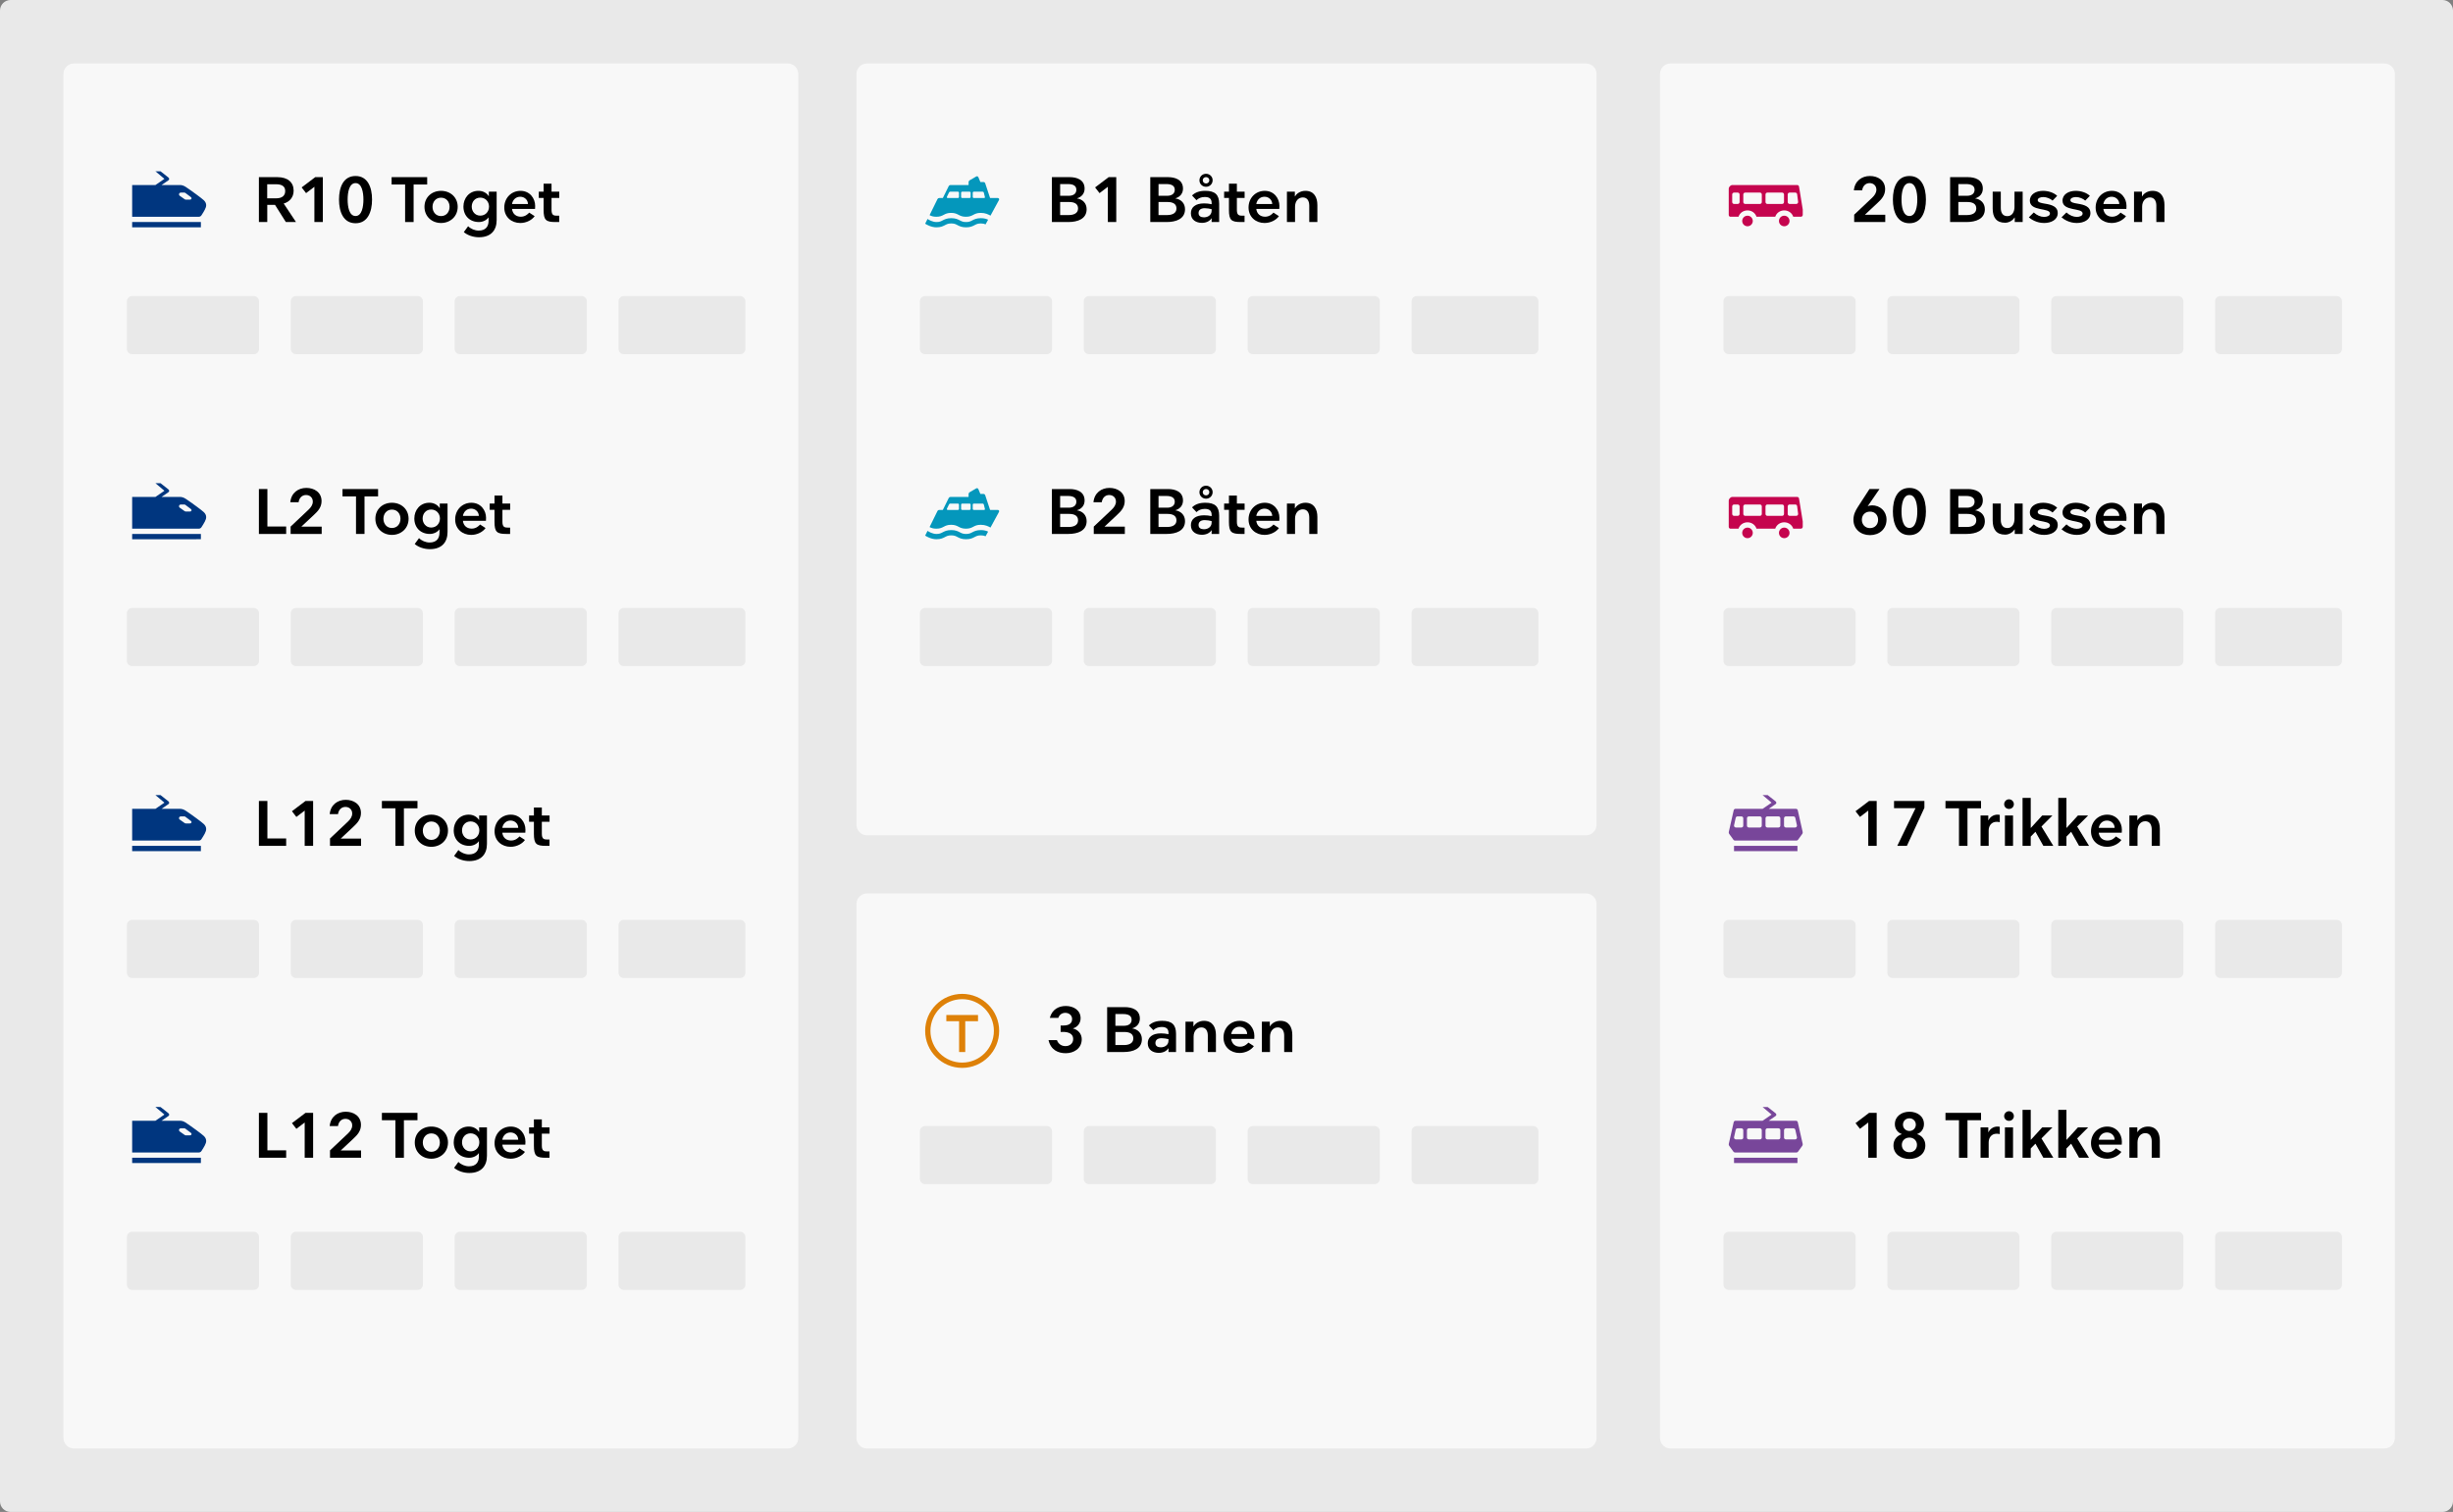 <?xml version="1.0" encoding="utf-8"?>
<!-- Generator: Adobe Illustrator 24.0.1, SVG Export Plug-In . SVG Version: 6.00 Build 0)  -->
<svg version="1.1" id="Layer_1" xmlns="http://www.w3.org/2000/svg" xmlns:xlink="http://www.w3.org/1999/xlink" x="0px" y="0px"
	 width="464px" height="286px" viewBox="0 0 464 286" enable-background="new 0 0 464 286" xml:space="preserve">
<rect x="0" y="0" width="464" height="286" fill="#808080" stroke="none"/>
<path fill-rule="evenodd" clip-rule="evenodd" fill="#E9E9E9" d="M2,0h460c1.105,0,2,0.895,2,2v282
	c0,1.105-0.895,2-2,2H2c-1.105,0-2-0.895-2-2V2C0,0.895,0.895,0,2,0z"/>
<path fill-rule="evenodd" clip-rule="evenodd" fill="#F8F8F8" d="M14,12h135c1.105,0,2,0.895,2,2v258
	c0,1.105-0.895,2-2,2H14c-1.105,0-2-0.895-2-2V14C12,12.895,12.895,12,14,12z"/>
<path fill-rule="evenodd" clip-rule="evenodd" fill="#E9E9E9" d="M25,56h23c0.552,0,1,0.448,1,1v9
	c0,0.552-0.448,1-1,1H25c-0.552,0-1-0.448-1-1v-9C24,56.448,24.448,56,25,56z"/>
<path fill-rule="evenodd" clip-rule="evenodd" fill="#E9E9E9" d="M25,115h23c0.552,0,1,0.448,1,1v9
	c0,0.552-0.448,1-1,1H25c-0.552,0-1-0.448-1-1v-9C24,115.448,24.448,115,25,115z"/>
<path fill-rule="evenodd" clip-rule="evenodd" fill="#E9E9E9" d="M25,174h23c0.552,0,1,0.448,1,1v9
	c0,0.552-0.448,1-1,1H25c-0.552,0-1-0.448-1-1v-9C24,174.448,24.448,174,25,174z"/>
<path fill-rule="evenodd" clip-rule="evenodd" fill="#E9E9E9" d="M25,233h23c0.552,0,1,0.448,1,1v9
	c0,0.552-0.448,1-1,1H25c-0.552,0-1-0.448-1-1v-9C24,233.448,24.448,233,25,233z"/>
<path fill-rule="evenodd" clip-rule="evenodd" fill="#E9E9E9" d="M56,56h23c0.552,0,1,0.448,1,1v9
	c0,0.552-0.448,1-1,1H56c-0.552,0-1-0.448-1-1v-9C55,56.448,55.448,56,56,56z"/>
<path fill-rule="evenodd" clip-rule="evenodd" fill="#E9E9E9" d="M56,115h23c0.552,0,1,0.448,1,1v9
	c0,0.552-0.448,1-1,1H56c-0.552,0-1-0.448-1-1v-9C55,115.448,55.448,115,56,115z"/>
<path fill-rule="evenodd" clip-rule="evenodd" fill="#E9E9E9" d="M56,174h23c0.552,0,1,0.448,1,1v9
	c0,0.552-0.448,1-1,1H56c-0.552,0-1-0.448-1-1v-9C55,174.448,55.448,174,56,174z"/>
<path fill-rule="evenodd" clip-rule="evenodd" fill="#E9E9E9" d="M56,233h23c0.552,0,1,0.448,1,1v9
	c0,0.552-0.448,1-1,1H56c-0.552,0-1-0.448-1-1v-9C55,233.448,55.448,233,56,233z"/>
<path fill-rule="evenodd" clip-rule="evenodd" fill="#E9E9E9" d="M87,56h23c0.552,0,1,0.448,1,1v9
	c0,0.552-0.448,1-1,1H87c-0.552,0-1-0.448-1-1v-9C86,56.448,86.448,56,87,56z"/>
<path fill-rule="evenodd" clip-rule="evenodd" fill="#E9E9E9" d="M87,115h23c0.552,0,1,0.448,1,1v9
	c0,0.552-0.448,1-1,1H87c-0.552,0-1-0.448-1-1v-9C86,115.448,86.448,115,87,115z"/>
<path fill-rule="evenodd" clip-rule="evenodd" fill="#E9E9E9" d="M87,174h23c0.552,0,1,0.448,1,1v9
	c0,0.552-0.448,1-1,1H87c-0.552,0-1-0.448-1-1v-9C86,174.448,86.448,174,87,174z"/>
<path fill-rule="evenodd" clip-rule="evenodd" fill="#E9E9E9" d="M87,233h23c0.552,0,1,0.448,1,1v9
	c0,0.552-0.448,1-1,1H87c-0.552,0-1-0.448-1-1v-9C86,233.448,86.448,233,87,233z"/>
<path fill-rule="evenodd" clip-rule="evenodd" fill="#E9E9E9" d="M118,56h22c0.552,0,1,0.448,1,1v9
	c0,0.552-0.448,1-1,1h-22c-0.552,0-1-0.448-1-1v-9C117,56.448,117.448,56,118,56z"/>
<path fill-rule="evenodd" clip-rule="evenodd" fill="#E9E9E9" d="M118,115h22c0.552,0,1,0.448,1,1v9
	c0,0.552-0.448,1-1,1h-22c-0.552,0-1-0.448-1-1v-9C117,115.448,117.448,115,118,115z"/>
<path fill-rule="evenodd" clip-rule="evenodd" fill="#E9E9E9" d="M118,174h22c0.552,0,1,0.448,1,1v9
	c0,0.552-0.448,1-1,1h-22c-0.552,0-1-0.448-1-1v-9C117,174.448,117.448,174,118,174z"/>
<path fill-rule="evenodd" clip-rule="evenodd" fill="#E9E9E9" d="M118,233h22c0.552,0,1,0.448,1,1v9
	c0,0.552-0.448,1-1,1h-22c-0.552,0-1-0.448-1-1v-9C117,233.448,117.448,233,118,233z"/>
<g enable-background="new    ">
	<path d="M48.972,33.509h3.49c1.967,0,3.083,0.972,3.083,2.566
		c0,1.367-0.936,2.183-1.883,2.423L55.988,42h-1.919l-2.051-3.25h-1.463V42h-1.583
		V33.509z M52.198,34.852h-1.655v2.663h1.691c1.139,0,1.715-0.516,1.715-1.38
		C53.949,35.224,53.289,34.852,52.198,34.852z"/>
	<path d="M61.064,42h-1.595v-6.668L57.898,36.531l-0.839-1.08l2.567-1.942h1.438V42z"/>
	<path d="M70.376,37.742c0,2.339-0.828,4.485-3.119,4.485
		c-2.303,0-3.13-2.146-3.13-4.485c0-2.326,0.827-4.449,3.13-4.449
		C69.548,33.293,70.376,35.416,70.376,37.742z M65.758,37.742
		c0,1.319,0.264,3.118,1.499,3.118c1.212,0,1.487-1.799,1.487-3.118
		c0-1.295-0.275-3.106-1.487-3.106C66.021,34.636,65.758,36.447,65.758,37.742z"/>
	<path d="M78.237,42h-1.607v-7.1h-2.555v-1.392h6.729v1.392h-2.566V42z"/>
	<path d="M83.422,42.18c-1.739,0-3.13-1.235-3.13-3.059
		c0-1.811,1.391-3.021,3.13-3.021c1.751,0,3.154,1.211,3.154,3.021
		C86.576,40.944,85.173,42.18,83.422,42.18z M83.422,37.395
		c-1.008,0-1.607,0.804-1.607,1.727c0,0.936,0.6,1.752,1.607,1.752
		c1.031,0,1.619-0.816,1.619-1.752C85.041,38.198,84.453,37.395,83.422,37.395z"/>
	<path d="M88.546,42.792c0.504,0.503,1.271,0.827,2.003,0.827
		c1.332,0,1.871-0.792,1.871-1.871v-0.611h-0.023C92.024,41.664,91.305,42,90.598,42
		c-1.739,0-2.938-1.176-2.938-2.927c0-1.606,1.104-2.974,2.842-2.974
		c0.78,0,1.512,0.336,1.943,1.007h0.023v-0.852h1.476v5.373
		c0,1.932-1.079,3.251-3.346,3.251c-1.032,0-2.111-0.336-2.867-0.972
		L88.546,42.792z M90.849,40.789c0.972,0,1.655-0.744,1.655-1.716
		c0-0.923-0.684-1.69-1.655-1.69c-0.995,0-1.618,0.768-1.618,1.703
		C89.23,39.973,89.854,40.789,90.849,40.789z"/>
	<path d="M96.851,39.518c0.108,0.947,0.78,1.475,1.667,1.475
		c0.792,0,1.319-0.468,1.583-0.779l1.032,0.672
		c-0.48,0.695-1.523,1.295-2.723,1.295c-1.631,0-3.022-1.115-3.022-2.926
		c0-1.812,1.331-3.154,3.07-3.154c1.751,0,2.771,1.403,2.771,2.854
		c0,0.203-0.012,0.384-0.024,0.563H96.851z M96.851,38.594h3.011
		c0-0.768-0.636-1.379-1.451-1.379C97.559,37.215,96.982,37.814,96.851,38.594z"/>
	<path d="M105.777,42h-0.695c-1.799,0-2.255-0.348-2.255-2.303v-2.255h-0.911v-1.188
		h0.911v-1.511h1.499v1.511h1.463v1.188h-1.463v2.291
		c0,1.007,0.468,1.067,1.02,1.067h0.432V42z"/>
</g>
<g enable-background="new    ">
	<path d="M50.579,99.597h3.55V101h-5.157v-8.491h1.607V99.597z"/>
	<path d="M60.848,101h-5.876v-1.392l3.382-3.189c0.456-0.433,0.815-0.924,0.815-1.535
		c0-0.756-0.552-1.248-1.283-1.248c-0.768,0-1.295,0.564-1.403,1.367h-1.571
		c0.168-1.774,1.5-2.71,3.035-2.71c1.487,0,2.878,0.815,2.878,2.494
		c0,1.164-0.684,1.907-1.439,2.603l-2.387,2.231h3.85V101z"/>
	<path d="M68.949,101h-1.607v-7.1h-2.555v-1.392h6.729v1.392h-2.566V101z"/>
	<path d="M74.134,101.18c-1.739,0-3.13-1.235-3.13-3.059
		c0-1.811,1.391-3.021,3.13-3.021c1.751,0,3.154,1.211,3.154,3.021
		C77.288,99.944,75.885,101.18,74.134,101.18z M74.134,96.395
		c-1.008,0-1.607,0.804-1.607,1.727c0,0.936,0.6,1.752,1.607,1.752
		c1.031,0,1.619-0.816,1.619-1.752C75.753,97.198,75.165,96.395,74.134,96.395z"/>
	<path d="M79.259,101.792c0.504,0.503,1.271,0.827,2.003,0.827
		c1.332,0,1.871-0.792,1.871-1.871v-0.611H83.109C82.737,100.664,82.018,101,81.311,101
		c-1.739,0-2.938-1.176-2.938-2.927c0-1.606,1.104-2.974,2.842-2.974
		c0.78,0,1.512,0.336,1.943,1.007h0.023v-0.852H84.656v5.373
		c0,1.932-1.079,3.251-3.346,3.251c-1.032,0-2.111-0.336-2.867-0.972
		L79.259,101.792z M81.562,99.789c0.972,0,1.655-0.744,1.655-1.716
		c0-0.923-0.684-1.69-1.655-1.69c-0.995,0-1.618,0.768-1.618,1.703
		C79.943,98.973,80.566,99.789,81.562,99.789z"/>
	<path d="M87.562,98.518c0.108,0.947,0.78,1.475,1.667,1.475
		c0.792,0,1.319-0.468,1.583-0.779l1.032,0.672
		c-0.48,0.695-1.523,1.295-2.723,1.295c-1.631,0-3.022-1.115-3.022-2.926
		c0-1.812,1.331-3.154,3.07-3.154c1.751,0,2.771,1.403,2.771,2.854
		c0,0.203-0.012,0.384-0.024,0.563H87.562z M87.562,97.594h3.011
		c0-0.768-0.636-1.379-1.451-1.379C88.271,96.215,87.694,96.814,87.562,97.594z"/>
	<path d="M96.489,101h-0.695c-1.799,0-2.255-0.348-2.255-2.303v-2.255h-0.911v-1.188
		h0.911v-1.511h1.499v1.511h1.464v1.188h-1.464v2.291
		c0,1.007,0.468,1.067,1.02,1.067h0.432V101z"/>
</g>
<g enable-background="new    ">
	<path d="M50.579,158.597h3.55V160h-5.157v-8.491h1.607V158.597z"/>
	<path d="M59.229,160h-1.595v-6.668L56.062,154.531l-0.839-1.08l2.567-1.942h1.439V160z"/>
	<path d="M68.3,160h-5.877v-1.392l3.382-3.189c0.456-0.433,0.816-0.924,0.816-1.535
		c0-0.756-0.552-1.248-1.283-1.248c-0.768,0-1.296,0.564-1.403,1.367h-1.571
		c0.168-1.774,1.499-2.71,3.034-2.71c1.487,0,2.878,0.815,2.878,2.494
		c0,1.164-0.684,1.907-1.438,2.603l-2.387,2.231h3.85V160z"/>
	<path d="M76.401,160h-1.607v-7.1h-2.555v-1.392h6.729v1.392h-2.566V160z"/>
	<path d="M81.586,160.18c-1.739,0-3.13-1.235-3.13-3.059
		c0-1.811,1.391-3.021,3.13-3.021c1.751,0,3.154,1.211,3.154,3.021
		C84.74,158.944,83.337,160.18,81.586,160.18z M81.586,155.395
		c-1.008,0-1.607,0.804-1.607,1.727c0,0.936,0.6,1.752,1.607,1.752
		c1.031,0,1.619-0.816,1.619-1.752C83.205,156.198,82.617,155.395,81.586,155.395z"/>
	<path d="M86.71,160.792c0.504,0.503,1.271,0.827,2.003,0.827
		c1.332,0,1.871-0.792,1.871-1.871v-0.611h-0.023C90.188,159.664,89.469,160,88.762,160
		c-1.739,0-2.938-1.176-2.938-2.927c0-1.606,1.104-2.974,2.842-2.974
		c0.78,0,1.512,0.336,1.943,1.007h0.023v-0.852h1.476v5.373
		c0,1.932-1.079,3.251-3.346,3.251c-1.032,0-2.111-0.336-2.867-0.972
		L86.71,160.792z M89.013,158.789c0.972,0,1.655-0.744,1.655-1.716
		c0-0.923-0.684-1.69-1.655-1.69c-0.995,0-1.618,0.768-1.618,1.703
		C87.395,157.973,88.018,158.789,89.013,158.789z"/>
	<path d="M95.014,157.518c0.108,0.947,0.78,1.475,1.667,1.475
		c0.792,0,1.319-0.468,1.583-0.779l1.032,0.672
		c-0.48,0.695-1.523,1.295-2.723,1.295c-1.631,0-3.022-1.115-3.022-2.926
		c0-1.812,1.331-3.154,3.07-3.154c1.751,0,2.771,1.403,2.771,2.854
		c0,0.203-0.012,0.384-0.024,0.563H95.014z M95.014,156.594h3.011
		c0-0.768-0.636-1.379-1.451-1.379C95.722,155.215,95.146,155.814,95.014,156.594z"/>
	<path d="M103.941,160h-0.695c-1.799,0-2.255-0.348-2.255-2.303v-2.255h-0.911v-1.188
		h0.911v-1.511h1.499v1.511h1.463v1.188h-1.463v2.291
		c0,1.007,0.468,1.067,1.02,1.067h0.432V160z"/>
</g>
<g enable-background="new    ">
	<path d="M50.579,217.597h3.55V219h-5.157v-8.491h1.607V217.597z"/>
	<path d="M59.229,219h-1.595v-6.668L56.062,213.531l-0.839-1.08l2.567-1.942h1.439V219z"/>
	<path d="M68.3,219h-5.877v-1.392l3.382-3.189c0.456-0.433,0.816-0.924,0.816-1.535
		c0-0.756-0.552-1.248-1.283-1.248c-0.768,0-1.296,0.564-1.403,1.367h-1.571
		c0.168-1.774,1.499-2.71,3.034-2.71c1.487,0,2.878,0.815,2.878,2.494
		c0,1.164-0.684,1.907-1.438,2.603l-2.387,2.231h3.85V219z"/>
	<path d="M76.401,219h-1.607v-7.1h-2.555v-1.392h6.729v1.392h-2.566V219z"/>
	<path d="M81.586,219.18c-1.739,0-3.13-1.235-3.13-3.059
		c0-1.811,1.391-3.021,3.13-3.021c1.751,0,3.154,1.211,3.154,3.021
		C84.74,217.944,83.337,219.18,81.586,219.18z M81.586,214.395
		c-1.008,0-1.607,0.804-1.607,1.727c0,0.936,0.6,1.752,1.607,1.752
		c1.031,0,1.619-0.816,1.619-1.752C83.205,215.198,82.617,214.395,81.586,214.395z"/>
	<path d="M86.71,219.792c0.504,0.503,1.271,0.827,2.003,0.827
		c1.332,0,1.871-0.792,1.871-1.871v-0.611h-0.023C90.188,218.664,89.469,219,88.762,219
		c-1.739,0-2.938-1.176-2.938-2.927c0-1.606,1.104-2.974,2.842-2.974
		c0.78,0,1.512,0.336,1.943,1.007h0.023v-0.852h1.476v5.373
		c0,1.932-1.079,3.251-3.346,3.251c-1.032,0-2.111-0.336-2.867-0.972
		L86.71,219.792z M89.013,217.789c0.972,0,1.655-0.744,1.655-1.716
		c0-0.923-0.684-1.69-1.655-1.69c-0.995,0-1.618,0.768-1.618,1.703
		C87.395,216.973,88.018,217.789,89.013,217.789z"/>
	<path d="M95.014,216.518c0.108,0.947,0.78,1.475,1.667,1.475
		c0.792,0,1.319-0.468,1.583-0.779l1.032,0.672
		c-0.48,0.695-1.523,1.295-2.723,1.295c-1.631,0-3.022-1.115-3.022-2.926
		c0-1.812,1.331-3.154,3.07-3.154c1.751,0,2.771,1.403,2.771,2.854
		c0,0.203-0.012,0.384-0.024,0.563H95.014z M95.014,215.594h3.011
		c0-0.768-0.636-1.379-1.451-1.379C95.722,214.215,95.146,214.814,95.014,215.594z"/>
	<path d="M103.941,219h-0.695c-1.799,0-2.255-0.348-2.255-2.303v-2.255h-0.911v-1.188
		h0.911v-1.511h1.499v1.511h1.463v1.188h-1.463v2.291
		c0,1.007,0.468,1.067,1.02,1.067h0.432V219z"/>
</g>
<path fill-rule="evenodd" clip-rule="evenodd" fill="#00367F" d="M36.213,37.593
	c-0.045,0.136-0.173,0.171-0.317,0.171h-0.665c-0.072,0-0.186,0.011-0.285-0.063
	l-0.95-0.67c-0.115-0.086-0.161-0.236-0.116-0.372
	c0.046-0.135,0.173-0.227,0.316-0.227h0.666c0.072,0,0.142,0.024,0.201,0.067
	l1.034,0.779C36.211,37.364,36.258,37.457,36.213,37.593 M38,42v1H25v-1H38z
	 M30.364,32.4l1.494,1.179c0.081,0.059,0.142,0.15,0.142,0.275
	c0,0.123-0.048,0.18-0.149,0.256l0,0L30.557,35h3.539
	c0.24,0,0.64,0.096,0.999,0.332c1.097,0.723,3.121,2.214,3.436,2.528
	c0.036,0.037,0.066,0.067,0.093,0.095c0.012,0.011,0.024,0.024,0.035,0.036
	c0.039,0.04,0.07,0.074,0.091,0.109c0.155,0.206,0.25,0.457,0.25,0.734
	c0,0.493-0.409,1.147-0.9,1.902c-0.108,0.165-0.291,0.265-0.489,0.265l0,0H25V35
	h4.402l1.7-1.167l-1.702-1.433H30.364z"/>
<path fill-rule="evenodd" clip-rule="evenodd" fill="#00367F" d="M36.213,96.593
	c-0.045,0.136-0.173,0.171-0.317,0.171h-0.665c-0.072,0-0.186,0.011-0.285-0.063
	l-0.95-0.67c-0.115-0.086-0.161-0.236-0.116-0.372
	c0.046-0.135,0.173-0.227,0.316-0.227h0.666c0.072,0,0.142,0.024,0.201,0.067
	l1.034,0.779C36.211,96.364,36.258,96.457,36.213,96.593 M38,101v1H25v-1H38z
	 M30.364,91.4l1.494,1.179c0.081,0.059,0.142,0.15,0.142,0.275
	c0,0.123-0.048,0.18-0.149,0.256l0,0L30.557,94h3.539
	c0.24,0,0.64,0.096,0.999,0.332c1.097,0.723,3.121,2.214,3.436,2.528
	c0.036,0.037,0.066,0.067,0.093,0.095c0.012,0.011,0.024,0.024,0.035,0.036
	c0.039,0.04,0.07,0.074,0.091,0.109c0.155,0.206,0.25,0.457,0.25,0.734
	c0,0.493-0.409,1.147-0.9,1.902c-0.108,0.165-0.291,0.265-0.489,0.265l0,0
	H25V94h4.402l1.7-1.167l-1.702-1.433H30.364z"/>
<path fill-rule="evenodd" clip-rule="evenodd" fill="#00367F" d="M36.213,155.593
	c-0.045,0.136-0.173,0.171-0.317,0.171h-0.665c-0.072,0-0.186,0.011-0.285-0.063
	l-0.95-0.67c-0.115-0.086-0.161-0.236-0.116-0.372
	c0.046-0.135,0.173-0.227,0.316-0.227h0.666c0.072,0,0.142,0.024,0.201,0.067
	l1.034,0.779C36.211,155.364,36.258,155.457,36.213,155.593 M38,160v1H25v-1H38z
	 M30.364,150.4l1.494,1.179c0.081,0.059,0.142,0.15,0.142,0.275
	c0,0.123-0.048,0.18-0.149,0.256l0,0L30.557,153h3.539
	c0.24,0,0.64,0.096,0.999,0.332c1.097,0.723,3.121,2.214,3.436,2.528
	c0.036,0.037,0.066,0.067,0.093,0.095c0.012,0.011,0.024,0.024,0.035,0.036
	c0.039,0.04,0.07,0.074,0.091,0.109c0.155,0.206,0.25,0.457,0.25,0.734
	c0,0.493-0.409,1.147-0.9,1.902c-0.108,0.165-0.291,0.265-0.489,0.265l0,0
	H25V153h4.402l1.7-1.167l-1.702-1.433H30.364z"/>
<path fill-rule="evenodd" clip-rule="evenodd" fill="#00367F" d="M36.213,214.593
	c-0.045,0.136-0.173,0.171-0.317,0.171h-0.665c-0.072,0-0.186,0.011-0.285-0.063
	l-0.95-0.67c-0.115-0.086-0.161-0.236-0.116-0.372
	c0.046-0.135,0.173-0.227,0.316-0.227h0.666c0.072,0,0.142,0.024,0.201,0.067
	l1.034,0.779C36.211,214.364,36.258,214.457,36.213,214.593 M38,219v1H25v-1H38z
	 M30.364,209.4l1.494,1.179c0.081,0.059,0.142,0.15,0.142,0.275
	c0,0.123-0.048,0.18-0.149,0.256l0,0L30.557,212h3.539
	c0.24,0,0.64,0.096,0.999,0.332c1.097,0.723,3.121,2.214,3.436,2.528
	c0.036,0.037,0.066,0.067,0.093,0.095c0.012,0.011,0.024,0.024,0.035,0.036
	c0.039,0.04,0.07,0.074,0.091,0.109c0.155,0.206,0.25,0.457,0.25,0.734
	c0,0.493-0.409,1.147-0.9,1.902c-0.108,0.165-0.291,0.265-0.489,0.265l0,0
	H25V212h4.402l1.7-1.167l-1.702-1.433H30.364z"/>
<path fill-rule="evenodd" clip-rule="evenodd" fill="#F8F8F8" d="M164,169h136c1.105,0,2,0.895,2,2v101
	c0,1.105-0.895,2-2,2H164c-1.105,0-2-0.895-2-2V171C162,169.895,162.895,169,164,169z"/>
<path fill-rule="evenodd" clip-rule="evenodd" fill="#E9E9E9" d="M175,213h23c0.552,0,1,0.448,1,1v9
	c0,0.552-0.448,1-1,1h-23c-0.552,0-1-0.448-1-1v-9C174,213.448,174.448,213,175,213z"/>
<path fill-rule="evenodd" clip-rule="evenodd" fill="#E9E9E9" d="M206,213h23c0.552,0,1,0.448,1,1v9
	c0,0.552-0.448,1-1,1h-23c-0.552,0-1-0.448-1-1v-9C205,213.448,205.448,213,206,213z"/>
<path fill-rule="evenodd" clip-rule="evenodd" fill="#E9E9E9" d="M237,213h23c0.552,0,1,0.448,1,1v9
	c0,0.552-0.448,1-1,1h-23c-0.552,0-1-0.448-1-1v-9C236,213.448,236.448,213,237,213z"/>
<path fill-rule="evenodd" clip-rule="evenodd" fill="#E9E9E9" d="M268,213h22c0.552,0,1,0.448,1,1v9
	c0,0.552-0.448,1-1,1h-22c-0.552,0-1-0.448-1-1v-9C267,213.448,267.448,213,268,213z"/>
<g enable-background="new    ">
	<path d="M200.626,193.986h0.504c0.875,0,1.667-0.275,1.667-1.223
		c0-0.731-0.612-1.176-1.283-1.176c-0.624,0-1.127,0.348-1.332,0.96h-1.607
		c0.444-1.667,1.751-2.255,3.034-2.255c1.439,0,2.794,0.779,2.794,2.314
		c0,0.96-0.611,1.691-1.439,1.919v0.024c0.959,0.228,1.655,1.007,1.655,2.026
		c0,1.764-1.499,2.65-3.022,2.65c-1.487,0-2.843-0.647-3.262-2.471h1.595
		c0.216,0.648,0.803,1.128,1.607,1.128c0.72,0,1.463-0.42,1.463-1.355
		c0-1.02-0.959-1.331-1.907-1.331h-0.468V193.986z"/>
	<path d="M209.423,190.509h3.37c1.308,0,2.818,0.468,2.818,2.171
		c0,0.936-0.575,1.583-1.427,1.835v0.023c1.02,0.156,1.811,0.876,1.811,2.039
		c0,1.812-1.654,2.423-3.466,2.423h-3.106V190.509z M210.982,194.035H212.625
		c0.792,0,1.428-0.349,1.428-1.14c0-0.768-0.624-1.079-1.583-1.079h-1.487
		V194.035z M210.982,197.681h1.619c0.875,0,1.774-0.288,1.774-1.247
		c0-0.863-0.659-1.224-1.715-1.224h-1.679V197.681z"/>
	<path d="M219.598,195.474c0.468,0,0.924,0.048,1.428,0.156v-0.252
		c0-0.731-0.372-1.115-1.296-1.115c-0.672,0-1.199,0.24-1.571,0.611l-0.839-0.899
		c0.611-0.588,1.391-0.875,2.519-0.875c1.811,0,2.614,0.719,2.614,2.458V199h-1.427
		v-0.695h-0.036c-0.349,0.563-1.056,0.852-1.787,0.852
		c-1.067,0-2.099-0.528-2.099-1.812C217.104,196.229,217.931,195.474,219.598,195.474z
		 M221.025,196.565c-0.396-0.096-0.852-0.18-1.296-0.18
		c-0.827,0-1.175,0.384-1.175,0.923c0,0.54,0.407,0.804,1.019,0.804
		c0.744,0,1.452-0.443,1.452-1.247V196.565z"/>
	<path d="M230,199h-1.535v-3.095c0-0.839-0.336-1.559-1.212-1.559
		c-0.875,0-1.475,0.731-1.475,1.751V199h-1.535v-5.745h1.499v0.876h0.048
		c0.276-0.516,1.008-1.031,1.943-1.031c1.667,0,2.267,1.259,2.267,2.674V199z"/>
	<path d="M232.895,196.518c0.108,0.947,0.78,1.475,1.667,1.475
		c0.792,0,1.319-0.468,1.583-0.779l1.032,0.672
		c-0.48,0.695-1.523,1.295-2.723,1.295c-1.631,0-3.022-1.115-3.022-2.926
		c0-1.812,1.331-3.154,3.07-3.154c1.751,0,2.771,1.403,2.771,2.854
		c0,0.203-0.012,0.384-0.024,0.563H232.895z M232.895,195.594h3.011
		c0-0.768-0.636-1.379-1.451-1.379C233.603,194.215,233.026,194.814,232.895,195.594z"/>
	<path d="M244.448,199h-1.535v-3.095c0-0.839-0.336-1.559-1.212-1.559
		c-0.875,0-1.475,0.731-1.475,1.751V199h-1.535v-5.745h1.499v0.876h0.048
		c0.276-0.516,1.008-1.031,1.943-1.031c1.667,0,2.267,1.259,2.267,2.674V199z"/>
</g>
<path fill-rule="evenodd" clip-rule="evenodd" fill="#DE8108" d="M181.999,188c3.861,0,7,3.141,7,7s-3.139,7-7,7
	c-3.86,0-7-3.141-7-7S178.139,188,181.999,188z M181.999,189c-3.308,0-6,2.691-6,6s2.692,6,6,6
	c3.309,0,6-2.691,6-6S185.309,189,181.999,189z M184.999,192v1.167h-2.415V199h-1.167v-5.833
	h-2.413V192H184.999z"/>
<path fill-rule="evenodd" clip-rule="evenodd" fill="#F8F8F8" d="M164,12h136c1.105,0,2,0.895,2,2v142
	c0,1.105-0.895,2-2,2H164c-1.105,0-2-0.895-2-2V14C162,12.895,162.895,12,164,12z"/>
<path fill-rule="evenodd" clip-rule="evenodd" fill="#E9E9E9" d="M175,56h23c0.552,0,1,0.448,1,1v9
	c0,0.552-0.448,1-1,1h-23c-0.552,0-1-0.448-1-1v-9C174,56.448,174.448,56,175,56z"/>
<path fill-rule="evenodd" clip-rule="evenodd" fill="#E9E9E9" d="M175,115h23c0.552,0,1,0.448,1,1v9
	c0,0.552-0.448,1-1,1h-23c-0.552,0-1-0.448-1-1v-9C174,115.448,174.448,115,175,115z"/>
<path fill-rule="evenodd" clip-rule="evenodd" fill="#E9E9E9" d="M206,56h23c0.552,0,1,0.448,1,1v9
	c0,0.552-0.448,1-1,1h-23c-0.552,0-1-0.448-1-1v-9C205,56.448,205.448,56,206,56z"/>
<path fill-rule="evenodd" clip-rule="evenodd" fill="#E9E9E9" d="M206,115h23c0.552,0,1,0.448,1,1v9
	c0,0.552-0.448,1-1,1h-23c-0.552,0-1-0.448-1-1v-9C205,115.448,205.448,115,206,115z"/>
<path fill-rule="evenodd" clip-rule="evenodd" fill="#E9E9E9" d="M237,56h23c0.552,0,1,0.448,1,1v9
	c0,0.552-0.448,1-1,1h-23c-0.552,0-1-0.448-1-1v-9C236,56.448,236.448,56,237,56z"/>
<path fill-rule="evenodd" clip-rule="evenodd" fill="#E9E9E9" d="M237,115h23c0.552,0,1,0.448,1,1v9
	c0,0.552-0.448,1-1,1h-23c-0.552,0-1-0.448-1-1v-9C236,115.448,236.448,115,237,115z"/>
<path fill-rule="evenodd" clip-rule="evenodd" fill="#E9E9E9" d="M268,56h22c0.552,0,1,0.448,1,1v9
	c0,0.552-0.448,1-1,1h-22c-0.552,0-1-0.448-1-1v-9C267,56.448,267.448,56,268,56z"/>
<path fill-rule="evenodd" clip-rule="evenodd" fill="#E9E9E9" d="M268,115h22c0.552,0,1,0.448,1,1v9
	c0,0.552-0.448,1-1,1h-22c-0.552,0-1-0.448-1-1v-9C267,115.448,267.448,115,268,115z"/>
<g enable-background="new    ">
	<path d="M198.972,33.509h3.37c1.307,0,2.818,0.468,2.818,2.171
		c0,0.936-0.576,1.583-1.427,1.835v0.023c1.02,0.156,1.811,0.876,1.811,2.039
		c0,1.812-1.655,2.423-3.466,2.423h-3.106V33.509z M200.531,37.035h1.643
		c0.792,0,1.427-0.349,1.427-1.14c0-0.768-0.624-1.079-1.583-1.079h-1.487V37.035
		z M200.531,40.681h1.619c0.875,0,1.775-0.288,1.775-1.247
		c0-0.863-0.66-1.224-1.715-1.224h-1.679V40.681z"/>
	<path d="M211.149,42h-1.595v-6.668l-1.571,1.199l-0.84-1.08l2.566-1.942h1.439V42z"/>
	<path d="M217.583,33.509h3.37c1.307,0,2.818,0.468,2.818,2.171
		c0,0.936-0.576,1.583-1.428,1.835v0.023c1.02,0.156,1.812,0.876,1.812,2.039
		C224.155,41.389,222.5,42,220.689,42h-3.106V33.509z M219.142,37.035h1.644
		c0.791,0,1.427-0.349,1.427-1.14c0-0.768-0.623-1.079-1.583-1.079h-1.487V37.035
		z M219.142,40.681h1.619c0.876,0,1.775-0.288,1.775-1.247
		c0-0.863-0.66-1.224-1.715-1.224h-1.68V40.681z"/>
	<path d="M227.758,38.474c0.468,0,0.924,0.048,1.428,0.156v-0.252
		c0-0.731-0.372-1.115-1.296-1.115c-0.672,0-1.199,0.24-1.571,0.611l-0.839-0.899
		c0.611-0.588,1.391-0.875,2.519-0.875c1.811,0,2.614,0.719,2.614,2.458V42h-1.427v-0.695
		h-0.036c-0.349,0.563-1.056,0.852-1.787,0.852c-1.067,0-2.099-0.528-2.099-1.812
		C225.264,39.229,226.091,38.474,227.758,38.474z M229.186,39.565
		c-0.396-0.096-0.852-0.18-1.296-0.18c-0.827,0-1.175,0.384-1.175,0.923
		c0,0.54,0.407,0.804,1.019,0.804c0.744,0,1.452-0.443,1.452-1.247V39.565z
		 M228.13,35.332c-0.684,0-1.247-0.528-1.247-1.224
		c0-0.708,0.551-1.235,1.247-1.235c0.684,0,1.247,0.527,1.247,1.224
		C229.377,34.804,228.813,35.332,228.13,35.332z M228.13,33.497
		c-0.348,0-0.624,0.264-0.624,0.6c0,0.348,0.276,0.611,0.624,0.611
		s0.623-0.264,0.623-0.611C228.753,33.761,228.478,33.497,228.13,33.497z"/>
	<path d="M235.413,42h-0.695c-1.799,0-2.255-0.348-2.255-2.303v-2.255h-0.911v-1.188
		h0.911v-1.511h1.499v1.511h1.464v1.188h-1.464v2.291
		c0,1.007,0.468,1.067,1.02,1.067h0.432V42z"/>
	<path d="M237.634,39.518c0.108,0.947,0.78,1.475,1.667,1.475
		c0.792,0,1.319-0.468,1.583-0.779l1.032,0.672
		c-0.48,0.695-1.523,1.295-2.723,1.295c-1.631,0-3.022-1.115-3.022-2.926
		c0-1.812,1.331-3.154,3.07-3.154c1.751,0,2.771,1.403,2.771,2.854
		c0,0.203-0.012,0.384-0.024,0.563H237.634z M237.634,38.594h3.011
		c0-0.768-0.636-1.379-1.451-1.379C238.342,37.215,237.766,37.814,237.634,38.594z"/>
	<path d="M249.188,42h-1.535v-3.095c0-0.839-0.336-1.559-1.212-1.559
		c-0.875,0-1.475,0.731-1.475,1.751V42h-1.535v-5.745h1.499v0.876h0.048
		c0.276-0.516,1.008-1.031,1.943-1.031c1.667,0,2.267,1.259,2.267,2.674V42z"/>
</g>
<g enable-background="new    ">
	<path d="M198.972,92.509h3.37c1.307,0,2.818,0.468,2.818,2.171
		c0,0.936-0.576,1.583-1.427,1.835v0.023c1.02,0.156,1.811,0.876,1.811,2.039
		c0,1.812-1.655,2.423-3.466,2.423h-3.106V92.509z M200.531,96.035h1.643
		c0.792,0,1.427-0.349,1.427-1.14c0-0.768-0.624-1.079-1.583-1.079h-1.487V96.035
		z M200.531,99.681h1.619c0.875,0,1.775-0.288,1.775-1.247
		c0-0.863-0.66-1.224-1.715-1.224h-1.679V99.681z"/>
	<path d="M212.769,101h-5.877v-1.392l3.382-3.189c0.456-0.433,0.816-0.924,0.816-1.535
		c0-0.756-0.552-1.248-1.284-1.248c-0.768,0-1.295,0.564-1.403,1.367h-1.571
		c0.167-1.774,1.499-2.71,3.034-2.71c1.487,0,2.878,0.815,2.878,2.494
		c0,1.164-0.684,1.907-1.438,2.603l-2.387,2.231h3.85V101z"/>
	<path d="M217.583,92.509h3.37c1.307,0,2.818,0.468,2.818,2.171
		c0,0.936-0.576,1.583-1.428,1.835v0.023c1.02,0.156,1.812,0.876,1.812,2.039
		C224.155,100.389,222.5,101,220.689,101h-3.106V92.509z M219.142,96.035h1.644
		c0.791,0,1.427-0.349,1.427-1.14c0-0.768-0.623-1.079-1.583-1.079h-1.487V96.035
		z M219.142,99.681h1.619c0.876,0,1.775-0.288,1.775-1.247
		c0-0.863-0.66-1.224-1.715-1.224h-1.68V99.681z"/>
	<path d="M227.758,97.474c0.468,0,0.924,0.048,1.428,0.156v-0.252
		c0-0.731-0.372-1.115-1.296-1.115c-0.672,0-1.199,0.24-1.571,0.611l-0.839-0.899
		c0.611-0.588,1.391-0.875,2.519-0.875c1.811,0,2.614,0.719,2.614,2.458V101h-1.427
		v-0.695h-0.036c-0.349,0.563-1.056,0.852-1.787,0.852
		c-1.067,0-2.099-0.528-2.099-1.812C225.264,98.229,226.091,97.474,227.758,97.474z
		 M229.186,98.565c-0.396-0.096-0.852-0.18-1.296-0.18
		c-0.827,0-1.175,0.384-1.175,0.923c0,0.54,0.407,0.804,1.019,0.804
		c0.744,0,1.452-0.443,1.452-1.247V98.565z M228.13,94.332
		c-0.684,0-1.247-0.528-1.247-1.224c0-0.708,0.551-1.235,1.247-1.235
		c0.684,0,1.247,0.527,1.247,1.224C229.377,93.804,228.813,94.332,228.13,94.332z
		 M228.13,92.497c-0.348,0-0.624,0.264-0.624,0.6
		c0,0.348,0.276,0.611,0.624,0.611s0.623-0.264,0.623-0.611
		C228.753,92.761,228.478,92.497,228.13,92.497z"/>
	<path d="M235.413,101h-0.695c-1.799,0-2.255-0.348-2.255-2.303v-2.255h-0.911v-1.188
		h0.911v-1.511h1.499v1.511h1.464v1.188h-1.464v2.291
		c0,1.007,0.468,1.067,1.02,1.067h0.432V101z"/>
	<path d="M237.634,98.518c0.108,0.947,0.78,1.475,1.667,1.475
		c0.792,0,1.319-0.468,1.583-0.779l1.032,0.672
		c-0.48,0.695-1.523,1.295-2.723,1.295c-1.631,0-3.022-1.115-3.022-2.926
		c0-1.812,1.331-3.154,3.07-3.154c1.751,0,2.771,1.403,2.771,2.854
		c0,0.203-0.012,0.384-0.024,0.563H237.634z M237.634,97.594h3.011
		c0-0.768-0.636-1.379-1.451-1.379C238.342,96.215,237.766,96.814,237.634,97.594z"/>
	<path d="M249.188,101h-1.535v-3.095c0-0.839-0.336-1.559-1.212-1.559
		c-0.875,0-1.475,0.731-1.475,1.751V101h-1.535v-5.745h1.499v0.876h0.048
		c0.276-0.516,1.008-1.031,1.943-1.031c1.667,0,2.267,1.259,2.267,2.674V101z"/>
</g>
<path fill-rule="evenodd" clip-rule="evenodd" fill="#0497BC" d="M186.135,37.458l-1.933,0.001
	c-0.111,0-0.202-0.09-0.202-0.201v-0.799c0-0.111,0.091-0.201,0.202-0.201h1.654
	c0.115,0,0.217,0.079,0.244,0.191l0.193,0.78
	C186.346,37.394,186.244,37.458,186.135,37.458L186.135,37.458z M183.601,37.254
	c0,0.113-0.092,0.204-0.204,0.204h-1.393c-0.112,0-0.204-0.091-0.204-0.204v-0.793
	c0-0.112,0.092-0.203,0.204-0.203h1.393c0.112,0,0.204,0.091,0.204,0.203V37.254z
	 M181.397,37.258c0,0.11-0.09,0.2-0.2,0.2h-1.926
	c-0.124,0-0.236-0.098-0.133-0.279l0.381-0.78
	c0.043-0.087,0.132-0.141,0.228-0.141h1.45c0.11,0,0.2,0.089,0.2,0.2
	V37.258z M185.536,41.268c0.642,0,1.046,0.137,1.372,0.292l-0.479,0.88
	c-0.23-0.103-0.481-0.172-0.893-0.172c-0.577,0-0.838,0.136-1.168,0.309
	c-0.379,0.199-0.809,0.425-1.632,0.425c-0.823,0-1.253-0.226-1.632-0.425
	c-0.33-0.173-0.591-0.309-1.168-0.309c-0.577,0-0.838,0.136-1.168,0.309
	c-0.38,0.199-0.809,0.425-1.633,0.425c-1.051,0-1.968-0.588-2.006-0.613L175,42.317
	l0.446-0.893l0.196,0.108c0.037,0.023,0.743,0.47,1.493,0.47
	c0.578,0,0.838-0.137,1.168-0.31c0.38-0.199,0.81-0.424,1.633-0.424
	s1.254,0.225,1.633,0.424c0.33,0.173,0.591,0.31,1.167,0.31
	c0.576,0,0.837-0.137,1.167-0.31C184.282,41.493,184.713,41.268,185.536,41.268z
	 M184.672,33.377c0.203-0.1,0.344,0.012,0.417,0.198l0,0l0.341,0.824
	c0.007,0.021,0.025,0.034,0.046,0.035l0,0h0.555c0.149,0,0.282,0.097,0.33,0.242
	l0,0l0.907,2.745c0.007,0.022,0.027,0.037,0.05,0.037l0,0h1.431
	c0.19,0,0.31,0.203,0.219,0.369l0,0l-1.61,2.963
	c-0.396-0.216-0.947-0.521-1.845-0.521c-1.4,0-1.4,0.733-2.801,0.733
	c-1.399,0-1.399-0.733-2.8-0.733c-1.399,0-1.399,0.733-2.799,0.733
	c-0.618,0-0.962-0.143-1.276-0.302l0,0l1.496-3.047
	c0.059-0.119,0.181-0.195,0.314-0.195l0,0h0.668c0.021,0,0.04-0.014,0.047-0.034
	l0,0l1.098-2.225c0.06-0.12,0.183-0.197,0.318-0.197l0,0h3.391
	c0.021,0,0.046-0.014,0.046-0.054l0,0v-0.463c0-0.17,0.095-0.326,0.244-0.402l0,0
	L184.672,33.377z"/>
<path fill-rule="evenodd" clip-rule="evenodd" fill="#0497BC" d="M186.135,96.458l-1.933,0.001
	c-0.111,0-0.202-0.09-0.202-0.201v-0.799c0-0.111,0.091-0.201,0.202-0.201h1.654
	c0.115,0,0.217,0.079,0.244,0.191l0.193,0.78
	C186.346,96.394,186.244,96.458,186.135,96.458L186.135,96.458z M183.601,96.254
	c0,0.113-0.092,0.204-0.204,0.204h-1.393c-0.112,0-0.204-0.091-0.204-0.204v-0.793
	c0-0.112,0.092-0.203,0.204-0.203h1.393c0.112,0,0.204,0.091,0.204,0.203V96.254z
	 M181.397,96.258c0,0.11-0.09,0.2-0.2,0.2h-1.926
	c-0.124,0-0.236-0.098-0.133-0.279l0.381-0.78
	c0.043-0.087,0.132-0.141,0.228-0.141h1.45c0.11,0,0.2,0.089,0.2,0.2
	V96.258z M185.536,100.268c0.642,0,1.046,0.137,1.372,0.292l-0.479,0.88
	c-0.23-0.103-0.481-0.172-0.893-0.172c-0.577,0-0.838,0.136-1.168,0.309
	c-0.379,0.199-0.809,0.425-1.632,0.425c-0.823,0-1.253-0.226-1.632-0.425
	c-0.33-0.173-0.591-0.309-1.168-0.309c-0.577,0-0.838,0.136-1.168,0.309
	c-0.38,0.199-0.809,0.425-1.633,0.425c-1.051,0-1.968-0.588-2.006-0.613
	L175,101.317l0.446-0.893l0.196,0.108c0.037,0.023,0.743,0.47,1.493,0.47
	c0.578,0,0.838-0.137,1.168-0.31c0.38-0.199,0.81-0.424,1.633-0.424
	s1.254,0.225,1.633,0.424c0.33,0.173,0.591,0.31,1.167,0.31
	c0.576,0,0.837-0.137,1.167-0.31C184.282,100.493,184.713,100.268,185.536,100.268z
	 M184.672,92.377c0.203-0.1,0.344,0.012,0.417,0.198l0,0l0.341,0.824
	c0.007,0.021,0.025,0.034,0.046,0.035l0,0h0.555c0.149,0,0.282,0.097,0.33,0.242l0,0
	l0.907,2.745c0.007,0.022,0.027,0.037,0.05,0.037l0,0h1.431
	c0.19,0,0.31,0.203,0.219,0.369l0,0l-1.61,2.963
	c-0.396-0.216-0.947-0.521-1.845-0.521c-1.4,0-1.4,0.733-2.801,0.733
	c-1.399,0-1.399-0.733-2.8-0.733c-1.399,0-1.399,0.733-2.799,0.733
	c-0.618,0-0.962-0.143-1.276-0.302l0,0l1.496-3.047
	c0.059-0.119,0.181-0.195,0.314-0.195l0,0h0.668c0.021,0,0.04-0.014,0.047-0.034
	l0,0l1.098-2.225c0.06-0.12,0.183-0.197,0.318-0.197l0,0h3.391
	c0.021,0,0.046-0.014,0.046-0.054l0,0v-0.463c0-0.17,0.095-0.326,0.244-0.402l0,0
	L184.672,92.377z"/>
<path fill-rule="evenodd" clip-rule="evenodd" fill="#F8F8F8" d="M316,12h135c1.105,0,2,0.895,2,2v258
	c0,1.105-0.895,2-2,2H316c-1.105,0-2-0.895-2-2V14C314,12.895,314.895,12,316,12z"/>
<path fill-rule="evenodd" clip-rule="evenodd" fill="#E9E9E9" d="M327,56h23c0.552,0,1,0.448,1,1v9
	c0,0.552-0.448,1-1,1h-23c-0.552,0-1-0.448-1-1v-9C326,56.448,326.448,56,327,56z"/>
<path fill-rule="evenodd" clip-rule="evenodd" fill="#E9E9E9" d="M327,115h23c0.552,0,1,0.448,1,1v9
	c0,0.552-0.448,1-1,1h-23c-0.552,0-1-0.448-1-1v-9C326,115.448,326.448,115,327,115z"/>
<path fill-rule="evenodd" clip-rule="evenodd" fill="#E9E9E9" d="M327,174h23c0.552,0,1,0.448,1,1v9
	c0,0.552-0.448,1-1,1h-23c-0.552,0-1-0.448-1-1v-9C326,174.448,326.448,174,327,174z"/>
<path fill-rule="evenodd" clip-rule="evenodd" fill="#E9E9E9" d="M327,233h23c0.552,0,1,0.448,1,1v9
	c0,0.552-0.448,1-1,1h-23c-0.552,0-1-0.448-1-1v-9C326,233.448,326.448,233,327,233z"/>
<path fill-rule="evenodd" clip-rule="evenodd" fill="#E9E9E9" d="M358,56h23c0.552,0,1,0.448,1,1v9
	c0,0.552-0.448,1-1,1h-23c-0.552,0-1-0.448-1-1v-9C357,56.448,357.448,56,358,56z"/>
<path fill-rule="evenodd" clip-rule="evenodd" fill="#E9E9E9" d="M358,115h23c0.552,0,1,0.448,1,1v9
	c0,0.552-0.448,1-1,1h-23c-0.552,0-1-0.448-1-1v-9C357,115.448,357.448,115,358,115z"/>
<path fill-rule="evenodd" clip-rule="evenodd" fill="#E9E9E9" d="M358,174h23c0.552,0,1,0.448,1,1v9
	c0,0.552-0.448,1-1,1h-23c-0.552,0-1-0.448-1-1v-9C357,174.448,357.448,174,358,174z"/>
<path fill-rule="evenodd" clip-rule="evenodd" fill="#E9E9E9" d="M358,233h23c0.552,0,1,0.448,1,1v9
	c0,0.552-0.448,1-1,1h-23c-0.552,0-1-0.448-1-1v-9C357,233.448,357.448,233,358,233z"/>
<path fill-rule="evenodd" clip-rule="evenodd" fill="#E9E9E9" d="M389,56h23c0.552,0,1,0.448,1,1v9
	c0,0.552-0.448,1-1,1h-23c-0.552,0-1-0.448-1-1v-9C388,56.448,388.448,56,389,56z"/>
<path fill-rule="evenodd" clip-rule="evenodd" fill="#E9E9E9" d="M389,115h23c0.552,0,1,0.448,1,1v9
	c0,0.552-0.448,1-1,1h-23c-0.552,0-1-0.448-1-1v-9C388,115.448,388.448,115,389,115z"/>
<path fill-rule="evenodd" clip-rule="evenodd" fill="#E9E9E9" d="M389,174h23c0.552,0,1,0.448,1,1v9
	c0,0.552-0.448,1-1,1h-23c-0.552,0-1-0.448-1-1v-9C388,174.448,388.448,174,389,174z"/>
<path fill-rule="evenodd" clip-rule="evenodd" fill="#E9E9E9" d="M389,233h23c0.552,0,1,0.448,1,1v9
	c0,0.552-0.448,1-1,1h-23c-0.552,0-1-0.448-1-1v-9C388,233.448,388.448,233,389,233z"/>
<path fill-rule="evenodd" clip-rule="evenodd" fill="#E9E9E9" d="M420,56h22c0.552,0,1,0.448,1,1v9
	c0,0.552-0.448,1-1,1h-22c-0.552,0-1-0.448-1-1v-9C419,56.448,419.448,56,420,56z"/>
<path fill-rule="evenodd" clip-rule="evenodd" fill="#E9E9E9" d="M420,115h22c0.552,0,1,0.448,1,1v9
	c0,0.552-0.448,1-1,1h-22c-0.552,0-1-0.448-1-1v-9C419,115.448,419.448,115,420,115z"/>
<path fill-rule="evenodd" clip-rule="evenodd" fill="#E9E9E9" d="M420,174h22c0.552,0,1,0.448,1,1v9
	c0,0.552-0.448,1-1,1h-22c-0.552,0-1-0.448-1-1v-9C419,174.448,419.448,174,420,174z"/>
<path fill-rule="evenodd" clip-rule="evenodd" fill="#E9E9E9" d="M420,233h22c0.552,0,1,0.448,1,1v9
	c0,0.552-0.448,1-1,1h-22c-0.552,0-1-0.448-1-1v-9C419,233.448,419.448,233,420,233z"/>
<g enable-background="new    ">
	<path d="M356.608,42h-5.877v-1.392l3.382-3.189c0.456-0.433,0.816-0.924,0.816-1.535
		c0-0.756-0.553-1.248-1.283-1.248c-0.768,0-1.296,0.564-1.404,1.367h-1.57
		c0.168-1.774,1.499-2.71,3.034-2.71c1.487,0,2.878,0.815,2.878,2.494
		c0,1.164-0.684,1.907-1.439,2.603l-2.387,2.231h3.851V42z"/>
	<path d="M364.3,37.742c0,2.339-0.827,4.485-3.118,4.485
		c-2.303,0-3.131-2.146-3.131-4.485c0-2.326,0.828-4.449,3.131-4.449
		C363.473,33.293,364.3,35.416,364.3,37.742z M359.683,37.742
		c0,1.319,0.264,3.118,1.499,3.118c1.211,0,1.487-1.799,1.487-3.118
		c0-1.295-0.276-3.106-1.487-3.106C359.946,34.636,359.683,36.447,359.683,37.742z"/>
	<path d="M368.875,33.509h3.37c1.307,0,2.818,0.468,2.818,2.171
		c0,0.936-0.576,1.583-1.428,1.835v0.023c1.02,0.156,1.812,0.876,1.812,2.039
		c0,1.812-1.655,2.423-3.466,2.423H368.875V33.509z M370.434,37.035h1.644
		c0.791,0,1.427-0.349,1.427-1.14c0-0.768-0.623-1.079-1.583-1.079h-1.487V37.035
		z M370.434,40.681h1.619c0.876,0,1.775-0.288,1.775-1.247
		c0-0.863-0.66-1.224-1.715-1.224h-1.68V40.681z"/>
	<path d="M376.927,36.255h1.535v3.07c0,0.864,0.324,1.56,1.247,1.56
		c0.9,0,1.344-0.804,1.344-1.728v-2.902h1.547V42h-1.499v-0.84h-0.036
		c-0.275,0.444-0.959,0.972-1.774,0.972c-1.68,0-2.363-1.02-2.363-2.675V36.255z
		"/>
	<path d="M388.253,37.946c-0.372-0.36-1.14-0.672-1.728-0.672
		c-0.516,0-1.079,0.168-1.079,0.588s0.588,0.54,1.415,0.672
		c1.271,0.204,2.375,0.563,2.375,1.751c0,1.307-1.26,1.895-2.579,1.895
		c-1.427,0-2.458-0.695-2.891-1.067l0.936-0.923
		c0.576,0.539,1.308,0.839,1.943,0.839c0.552,0,1.115-0.191,1.115-0.647
		c0-1.14-3.802-0.336-3.802-2.423c0-1.235,1.188-1.858,2.494-1.858
		c0.984,0,2.052,0.336,2.675,0.947L388.253,37.946z"/>
	<path d="M394.434,37.946c-0.372-0.36-1.14-0.672-1.728-0.672
		c-0.516,0-1.079,0.168-1.079,0.588s0.588,0.54,1.415,0.672
		c1.271,0.204,2.375,0.563,2.375,1.751c0,1.307-1.26,1.895-2.579,1.895
		c-1.427,0-2.458-0.695-2.891-1.067l0.936-0.923
		c0.576,0.539,1.308,0.839,1.943,0.839c0.552,0,1.115-0.191,1.115-0.647
		c0-1.14-3.802-0.336-3.802-2.423c0-1.235,1.188-1.858,2.494-1.858
		c0.984,0,2.052,0.336,2.675,0.947L394.434,37.946z"/>
	<path d="M397.866,39.518c0.108,0.947,0.78,1.475,1.667,1.475
		c0.792,0,1.319-0.468,1.583-0.779l1.032,0.672
		c-0.48,0.695-1.523,1.295-2.723,1.295c-1.631,0-3.022-1.115-3.022-2.926
		c0-1.812,1.331-3.154,3.07-3.154c1.751,0,2.771,1.403,2.771,2.854
		c0,0.203-0.012,0.384-0.024,0.563H397.866z M397.866,38.594h3.011
		c0-0.768-0.636-1.379-1.451-1.379C398.574,37.215,397.998,37.814,397.866,38.594z"/>
	<path d="M409.42,42h-1.535v-3.095c0-0.839-0.336-1.559-1.212-1.559
		c-0.875,0-1.475,0.731-1.475,1.751V42h-1.535v-5.745h1.499v0.876h0.048
		c0.276-0.516,1.008-1.031,1.943-1.031c1.667,0,2.267,1.259,2.267,2.674V42z"/>
</g>
<g enable-background="new    ">
	<path d="M353.299,95.735l0.012,0.023c0.191-0.107,0.539-0.168,0.815-0.168
		c1.487,0,2.722,1.092,2.722,2.698c0,1.8-1.379,2.938-3.13,2.938
		c-1.763,0-3.13-1.151-3.13-2.902c0-0.959,0.371-1.727,0.887-2.507l2.147-3.31
		h1.896L353.299,95.735z M353.718,99.896c0.924,0,1.535-0.659,1.535-1.571
		c0-0.888-0.6-1.547-1.522-1.547c-0.936,0-1.548,0.647-1.548,1.547
		C352.183,99.201,352.795,99.896,353.718,99.896z"/>
	<path d="M364.3,96.742c0,2.339-0.827,4.485-3.118,4.485
		c-2.303,0-3.131-2.146-3.131-4.485c0-2.326,0.828-4.449,3.131-4.449
		C363.473,92.293,364.3,94.416,364.3,96.742z M359.683,96.742
		c0,1.319,0.264,3.118,1.499,3.118c1.211,0,1.487-1.799,1.487-3.118
		c0-1.295-0.276-3.106-1.487-3.106C359.946,93.636,359.683,95.447,359.683,96.742z"/>
	<path d="M368.875,92.509h3.37c1.307,0,2.818,0.468,2.818,2.171
		c0,0.936-0.576,1.583-1.428,1.835v0.023c1.02,0.156,1.812,0.876,1.812,2.039
		c0,1.812-1.655,2.423-3.466,2.423H368.875V92.509z M370.434,96.035h1.644
		c0.791,0,1.427-0.349,1.427-1.14c0-0.768-0.623-1.079-1.583-1.079h-1.487V96.035
		z M370.434,99.681h1.619c0.876,0,1.775-0.288,1.775-1.247
		c0-0.863-0.66-1.224-1.715-1.224h-1.68V99.681z"/>
	<path d="M376.927,95.255h1.535v3.07c0,0.864,0.324,1.56,1.247,1.56
		c0.9,0,1.344-0.804,1.344-1.728v-2.902h1.547V101h-1.499v-0.84h-0.036
		c-0.275,0.444-0.959,0.972-1.774,0.972c-1.68,0-2.363-1.02-2.363-2.675V95.255z
		"/>
	<path d="M388.253,96.946c-0.372-0.36-1.14-0.672-1.728-0.672
		c-0.516,0-1.079,0.168-1.079,0.588s0.588,0.54,1.415,0.672
		c1.271,0.204,2.375,0.563,2.375,1.751c0,1.307-1.26,1.895-2.579,1.895
		c-1.427,0-2.458-0.695-2.891-1.067l0.936-0.923
		c0.576,0.539,1.308,0.839,1.943,0.839c0.552,0,1.115-0.191,1.115-0.647
		c0-1.14-3.802-0.336-3.802-2.423c0-1.235,1.188-1.858,2.494-1.858
		c0.984,0,2.052,0.336,2.675,0.947L388.253,96.946z"/>
	<path d="M394.434,96.946c-0.372-0.36-1.14-0.672-1.728-0.672
		c-0.516,0-1.079,0.168-1.079,0.588s0.588,0.54,1.415,0.672
		c1.271,0.204,2.375,0.563,2.375,1.751c0,1.307-1.26,1.895-2.579,1.895
		c-1.427,0-2.458-0.695-2.891-1.067l0.936-0.923
		c0.576,0.539,1.308,0.839,1.943,0.839c0.552,0,1.115-0.191,1.115-0.647
		c0-1.14-3.802-0.336-3.802-2.423c0-1.235,1.188-1.858,2.494-1.858
		c0.984,0,2.052,0.336,2.675,0.947L394.434,96.946z"/>
	<path d="M397.866,98.518c0.108,0.947,0.78,1.475,1.667,1.475
		c0.792,0,1.319-0.468,1.583-0.779l1.032,0.672
		c-0.48,0.695-1.523,1.295-2.723,1.295c-1.631,0-3.022-1.115-3.022-2.926
		c0-1.812,1.331-3.154,3.07-3.154c1.751,0,2.771,1.403,2.771,2.854
		c0,0.203-0.012,0.384-0.024,0.563H397.866z M397.866,97.594h3.011
		c0-0.768-0.636-1.379-1.451-1.379C398.574,96.215,397.998,96.814,397.866,97.594z"/>
	<path d="M409.42,101h-1.535v-3.095c0-0.839-0.336-1.559-1.212-1.559
		c-0.875,0-1.475,0.731-1.475,1.751V101h-1.535v-5.745h1.499v0.876h0.048
		c0.276-0.516,1.008-1.031,1.943-1.031c1.667,0,2.267,1.259,2.267,2.674V101z"/>
</g>
<g enable-background="new    ">
	<path d="M354.989,160h-1.595v-6.668l-1.571,1.199l-0.84-1.08l2.566-1.942h1.439V160z"/>
	<path d="M364.012,152.804L360.701,160h-1.822l3.454-7.124h-4.065v-1.367h5.744V152.804z"
		/>
	<path d="M372.161,160h-1.607v-7.1h-2.555v-1.392h6.729v1.392h-2.566V160z"/>
	<path d="M374.636,154.255h1.463v0.899h0.036c0.3-0.611,0.936-1.055,1.691-1.055
		c0.168,0,0.312,0.012,0.443,0.048v1.379c-0.156-0.048-0.42-0.072-0.6-0.072
		c-0.995,0-1.499,0.78-1.499,1.644V160h-1.535V154.255z"/>
	<path d="M380.011,151.197c0.516,0,0.924,0.419,0.924,0.923
		c0,0.516-0.408,0.899-0.924,0.899c-0.504,0-0.911-0.384-0.911-0.899
		C379.1,151.616,379.507,151.197,380.011,151.197z M379.243,154.255h1.535V160h-1.535
		V154.255z"/>
	<path d="M385.014,157.338l-0.888,0.911V160h-1.547v-9.067h1.547v5.661h0.036
		l2.135-2.339h1.932l-2.075,2.087L388.396,160h-1.884L385.014,157.338z"/>
	<path d="M391.77,157.338l-0.888,0.911V160h-1.547v-9.067h1.547v5.661h0.036
		l2.135-2.339h1.932l-2.075,2.087L395.152,160h-1.884L391.77,157.338z"/>
	<path d="M396.99,157.518c0.108,0.947,0.78,1.475,1.667,1.475
		c0.792,0,1.319-0.468,1.583-0.779l1.032,0.672
		c-0.48,0.695-1.523,1.295-2.723,1.295c-1.631,0-3.022-1.115-3.022-2.926
		c0-1.812,1.331-3.154,3.07-3.154c1.751,0,2.771,1.403,2.771,2.854
		c0,0.203-0.012,0.384-0.024,0.563H396.99z M396.99,156.594h3.011
		c0-0.768-0.636-1.379-1.451-1.379C397.698,155.215,397.122,155.814,396.99,156.594z"/>
	<path d="M408.544,160h-1.535v-3.095c0-0.839-0.336-1.559-1.212-1.559
		c-0.875,0-1.475,0.731-1.475,1.751V160h-1.535v-5.745h1.499v0.876h0.048
		c0.276-0.516,1.008-1.031,1.943-1.031c1.667,0,2.267,1.259,2.267,2.674V160z"/>
</g>
<g enable-background="new    ">
	<path d="M354.989,219h-1.595v-6.668l-1.571,1.199l-0.84-1.08l2.566-1.942h1.439V219z"/>
	<path d="M364.192,216.649c0,1.679-1.428,2.578-3.011,2.578
		c-1.607,0-3.022-0.887-3.022-2.566c0-1.079,0.696-1.847,1.56-2.11v-0.036
		c-0.744-0.264-1.295-0.947-1.295-1.859c0-1.499,1.283-2.362,2.758-2.362
		c1.463,0,2.746,0.84,2.746,2.339c0,0.911-0.527,1.631-1.295,1.883v0.023
		C363.521,214.79,364.192,215.594,364.192,216.649z M361.182,217.957
		c0.84,0,1.427-0.576,1.427-1.392c0-0.779-0.587-1.379-1.427-1.379
		c-0.852,0-1.439,0.587-1.439,1.379C359.742,217.381,360.318,217.957,361.182,217.957z
		 M361.182,213.938c0.684,0,1.211-0.539,1.211-1.199
		c0-0.684-0.539-1.199-1.211-1.199c-0.707,0-1.223,0.516-1.223,1.199
		C359.959,213.399,360.475,213.938,361.182,213.938z"/>
	<path d="M372.161,219h-1.607v-7.1h-2.555v-1.392h6.729v1.392h-2.566V219z"/>
	<path d="M374.636,213.255h1.463v0.899h0.036c0.3-0.611,0.936-1.055,1.691-1.055
		c0.168,0,0.312,0.012,0.443,0.048v1.379c-0.156-0.048-0.42-0.072-0.6-0.072
		c-0.995,0-1.499,0.78-1.499,1.644V219h-1.535V213.255z"/>
	<path d="M380.011,210.197c0.516,0,0.924,0.419,0.924,0.923
		c0,0.516-0.408,0.899-0.924,0.899c-0.504,0-0.911-0.384-0.911-0.899
		C379.1,210.616,379.507,210.197,380.011,210.197z M379.243,213.255h1.535V219h-1.535
		V213.255z"/>
	<path d="M385.014,216.338l-0.888,0.911V219h-1.547v-9.067h1.547v5.661h0.036
		l2.135-2.339h1.932l-2.075,2.087L388.396,219h-1.884L385.014,216.338z"/>
	<path d="M391.77,216.338l-0.888,0.911V219h-1.547v-9.067h1.547v5.661h0.036
		l2.135-2.339h1.932l-2.075,2.087L395.152,219h-1.884L391.77,216.338z"/>
	<path d="M396.99,216.518c0.108,0.947,0.78,1.475,1.667,1.475
		c0.792,0,1.319-0.468,1.583-0.779l1.032,0.672
		c-0.48,0.695-1.523,1.295-2.723,1.295c-1.631,0-3.022-1.115-3.022-2.926
		c0-1.812,1.331-3.154,3.07-3.154c1.751,0,2.771,1.403,2.771,2.854
		c0,0.203-0.012,0.384-0.024,0.563H396.99z M396.99,215.594h3.011
		c0-0.768-0.636-1.379-1.451-1.379C397.698,214.215,397.122,214.814,396.99,215.594z"/>
	<path d="M408.544,219h-1.535v-3.095c0-0.839-0.336-1.559-1.212-1.559
		c-0.875,0-1.475,0.731-1.475,1.751V219h-1.535v-5.745h1.499v0.876h0.048
		c0.276-0.516,1.008-1.031,1.943-1.031c1.667,0,2.267,1.259,2.267,2.674V219z"/>
</g>
<path fill-rule="evenodd" clip-rule="evenodd" fill="#C5044E" d="M327.656,36.789
	c0-0.198,0.158-0.358,0.35-0.358h0.701c0.193,0,0.348,0.16,0.348,0.358v1.432
	c0,0.197-0.155,0.358-0.348,0.358h-0.701c-0.192,0-0.35-0.161-0.35-0.358V36.789
	z M329.756,36.789c0-0.198,0.157-0.358,0.35-0.358h2.8
	c0.193,0,0.351,0.16,0.351,0.358v1.432c0,0.197-0.158,0.358-0.351,0.358h-2.8
	c-0.193,0-0.35-0.161-0.35-0.358V36.789z M333.956,36.789
	c0-0.198,0.157-0.358,0.35-0.358h2.8c0.193,0,0.35,0.16,0.35,0.358v1.432
	c0,0.197-0.157,0.358-0.35,0.358h-2.8c-0.193,0-0.35-0.161-0.35-0.358V36.789
	z M338.156,36.789c0-0.198,0.158-0.358,0.35-0.358h1.087
	c0.177,0,0.325,0.133,0.346,0.312l0.186,1.431
	c0.013,0.103-0.018,0.205-0.085,0.283c-0.066,0.078-0.162,0.122-0.262,0.122
	h-1.272c-0.192,0-0.35-0.161-0.35-0.358V36.789z M330.55,40.8c0.552,0,1,0.449,1,1
	c0,0.552-0.448,1-1,1s-1-0.448-1-1C329.55,41.249,329.998,40.8,330.55,40.8z M337.5,40.8
	c0.552,0,1,0.449,1,1c0,0.552-0.448,1-1,1s-1-0.448-1-1C336.5,41.249,336.948,40.8,337.5,40.8z
	 M339.95,34.999c0.172,0,0.316,0.127,0.346,0.299l0,0l0.699,4.296
	c0.003,0.02,0.005,0.039,0.005,0.059l0,0v0.988c0,0.197-0.157,0.358-0.35,0.358
	l0,0h-1.447c-0.236-0.718-0.906-1.2-1.703-1.2
	c-0.798,0-1.468,0.482-1.703,1.2l0,0h-3.544
	c-0.236-0.718-0.905-1.2-1.703-1.2c-0.797,0-1.467,0.482-1.703,1.2l0,0
	h-1.547c-0.172,0-0.3-0.179-0.3-0.358l0,0v-4.925
	c0-0.359,0.349-0.717,0.7-0.717l0,0H339.95z"/>
<path fill-rule="evenodd" clip-rule="evenodd" fill="#C5044E" d="M327.656,95.789
	c0-0.198,0.158-0.358,0.35-0.358h0.701c0.193,0,0.348,0.16,0.348,0.358v1.432
	c0,0.197-0.155,0.358-0.348,0.358h-0.701c-0.192,0-0.35-0.161-0.35-0.358V95.789
	z M329.756,95.789c0-0.198,0.157-0.358,0.35-0.358h2.8
	c0.193,0,0.351,0.16,0.351,0.358v1.432c0,0.197-0.158,0.358-0.351,0.358h-2.8
	c-0.193,0-0.35-0.161-0.35-0.358V95.789z M333.956,95.789
	c0-0.198,0.157-0.358,0.35-0.358h2.8c0.193,0,0.35,0.16,0.35,0.358v1.432
	c0,0.197-0.157,0.358-0.35,0.358h-2.8c-0.193,0-0.35-0.161-0.35-0.358V95.789
	z M338.156,95.789c0-0.198,0.158-0.358,0.35-0.358h1.087
	c0.177,0,0.325,0.133,0.346,0.312l0.186,1.431
	c0.013,0.103-0.018,0.205-0.085,0.283c-0.066,0.078-0.162,0.122-0.262,0.122
	h-1.272c-0.192,0-0.35-0.161-0.35-0.358V95.789z M330.55,99.8c0.552,0,1,0.449,1,1
	c0,0.552-0.448,1-1,1s-1-0.448-1-1C329.55,100.249,329.998,99.8,330.55,99.8z
	 M337.5,99.8c0.552,0,1,0.449,1,1c0,0.552-0.448,1-1,1s-1-0.448-1-1
	C336.5,100.249,336.948,99.8,337.5,99.8z M339.95,93.999
	c0.172,0,0.316,0.127,0.346,0.299l0,0l0.699,4.296
	c0.003,0.02,0.005,0.039,0.005,0.059l0,0v0.988c0,0.197-0.157,0.358-0.35,0.358
	l0,0h-1.447c-0.236-0.718-0.906-1.2-1.703-1.2
	c-0.798,0-1.468,0.482-1.703,1.2l0,0h-3.544
	c-0.236-0.718-0.905-1.2-1.703-1.2c-0.797,0-1.467,0.482-1.703,1.2l0,0
	h-1.547c-0.172,0-0.3-0.179-0.3-0.358l0,0v-4.925
	c0-0.359,0.349-0.717,0.7-0.717l0,0H339.95z"/>
<path fill-rule="evenodd" clip-rule="evenodd" fill="#78469A" d="M339.833,156.402
	c-0.067,0.083-0.167,0.131-0.272,0.131h-1.402h-0.349
	c-0.194,0-0.351-0.156-0.351-0.35v-1.401c0-0.193,0.157-0.35,0.351-0.35h0.349
	h0.926h0.166c0.165,0,0.306,0.114,0.342,0.275l0.309,1.4
	C339.925,156.211,339.9,156.32,339.833,156.402L339.833,156.402z M336.76,156.182
	c0,0.194-0.157,0.35-0.35,0.35h-2.1c-0.194,0-0.351-0.156-0.351-0.35v-1.4
	c0-0.193,0.157-0.35,0.351-0.35h2.1c0.193,0,0.35,0.157,0.35,0.35V156.182z
	 M333.25,156.182c0,0.194-0.158,0.35-0.351,0.35h-2.1
	c-0.194,0-0.35-0.156-0.35-0.35v-1.4c0-0.193,0.156-0.35,0.35-0.35h2.1
	c0.193,0,0.351,0.157,0.351,0.35V156.182z M329.75,156.182
	c0,0.195-0.157,0.351-0.35,0.351h-0.365h-0.001h-0.684
	c-0.106,0-0.207-0.048-0.273-0.131c-0.067-0.082-0.092-0.191-0.069-0.295
	l0.309-1.4c0.035-0.161,0.178-0.275,0.342-0.275h0.528h0.213
	c0.193,0,0.35,0.157,0.35,0.35V156.182z M340,160v1h-12v-1H340z M334.368,150.4
	l1.494,1.179c0.081,0.06,0.142,0.151,0.142,0.276
	c0,0.122-0.049,0.18-0.15,0.255l0,0L334.566,153h5.155
	c0.163,0,0.305,0.113,0.341,0.273l0,0l0.929,4.108
	c0.025,0.122-0.002,0.249-0.074,0.351l0,0l-0.812,1.123
	C340.039,158.945,339.934,159,339.821,159l0,0h-11.642c-0.113,0-0.218-0.055-0.284-0.145
	l0,0l-0.812-1.123c-0.072-0.102-0.099-0.229-0.074-0.351l0,0l0.929-4.108
	C327.974,153.113,328.116,153,328.279,153l0,0h5.127l1.699-1.166l-1.701-1.434H334.368z"/>
<path fill-rule="evenodd" clip-rule="evenodd" fill="#78469A" d="M339.833,215.402
	c-0.067,0.083-0.167,0.131-0.272,0.131h-1.402h-0.349
	c-0.194,0-0.351-0.156-0.351-0.35v-1.401c0-0.193,0.157-0.35,0.351-0.35h0.349
	h0.926h0.166c0.165,0,0.306,0.114,0.342,0.275l0.309,1.4
	C339.925,215.211,339.9,215.32,339.833,215.402L339.833,215.402z M336.76,215.182
	c0,0.194-0.157,0.35-0.35,0.35h-2.1c-0.194,0-0.351-0.156-0.351-0.35v-1.4
	c0-0.193,0.157-0.35,0.351-0.35h2.1c0.193,0,0.35,0.157,0.35,0.35V215.182z
	 M333.25,215.182c0,0.194-0.158,0.35-0.351,0.35h-2.1
	c-0.194,0-0.35-0.156-0.35-0.35v-1.4c0-0.193,0.156-0.35,0.35-0.35h2.1
	c0.193,0,0.351,0.157,0.351,0.35V215.182z M329.75,215.182
	c0,0.195-0.157,0.351-0.35,0.351h-0.365h-0.001h-0.684
	c-0.106,0-0.207-0.048-0.273-0.131c-0.067-0.082-0.092-0.191-0.069-0.295
	l0.309-1.4c0.035-0.161,0.178-0.275,0.342-0.275h0.528h0.213
	c0.193,0,0.35,0.157,0.35,0.35V215.182z M340,219v1h-12v-1H340z M334.368,209.4
	l1.494,1.179c0.081,0.06,0.142,0.151,0.142,0.276
	c0,0.122-0.049,0.18-0.15,0.255l0,0L334.566,212h5.155
	c0.163,0,0.305,0.113,0.341,0.273l0,0l0.929,4.108
	c0.025,0.122-0.002,0.249-0.074,0.351l0,0l-0.812,1.123
	C340.039,217.945,339.934,218,339.821,218l0,0h-11.642c-0.113,0-0.218-0.055-0.284-0.145
	l0,0l-0.812-1.123c-0.072-0.102-0.099-0.229-0.074-0.351l0,0l0.929-4.108
	C327.974,212.113,328.116,212,328.279,212l0,0h5.127l1.699-1.166l-1.701-1.434H334.368z"/>
</svg>
